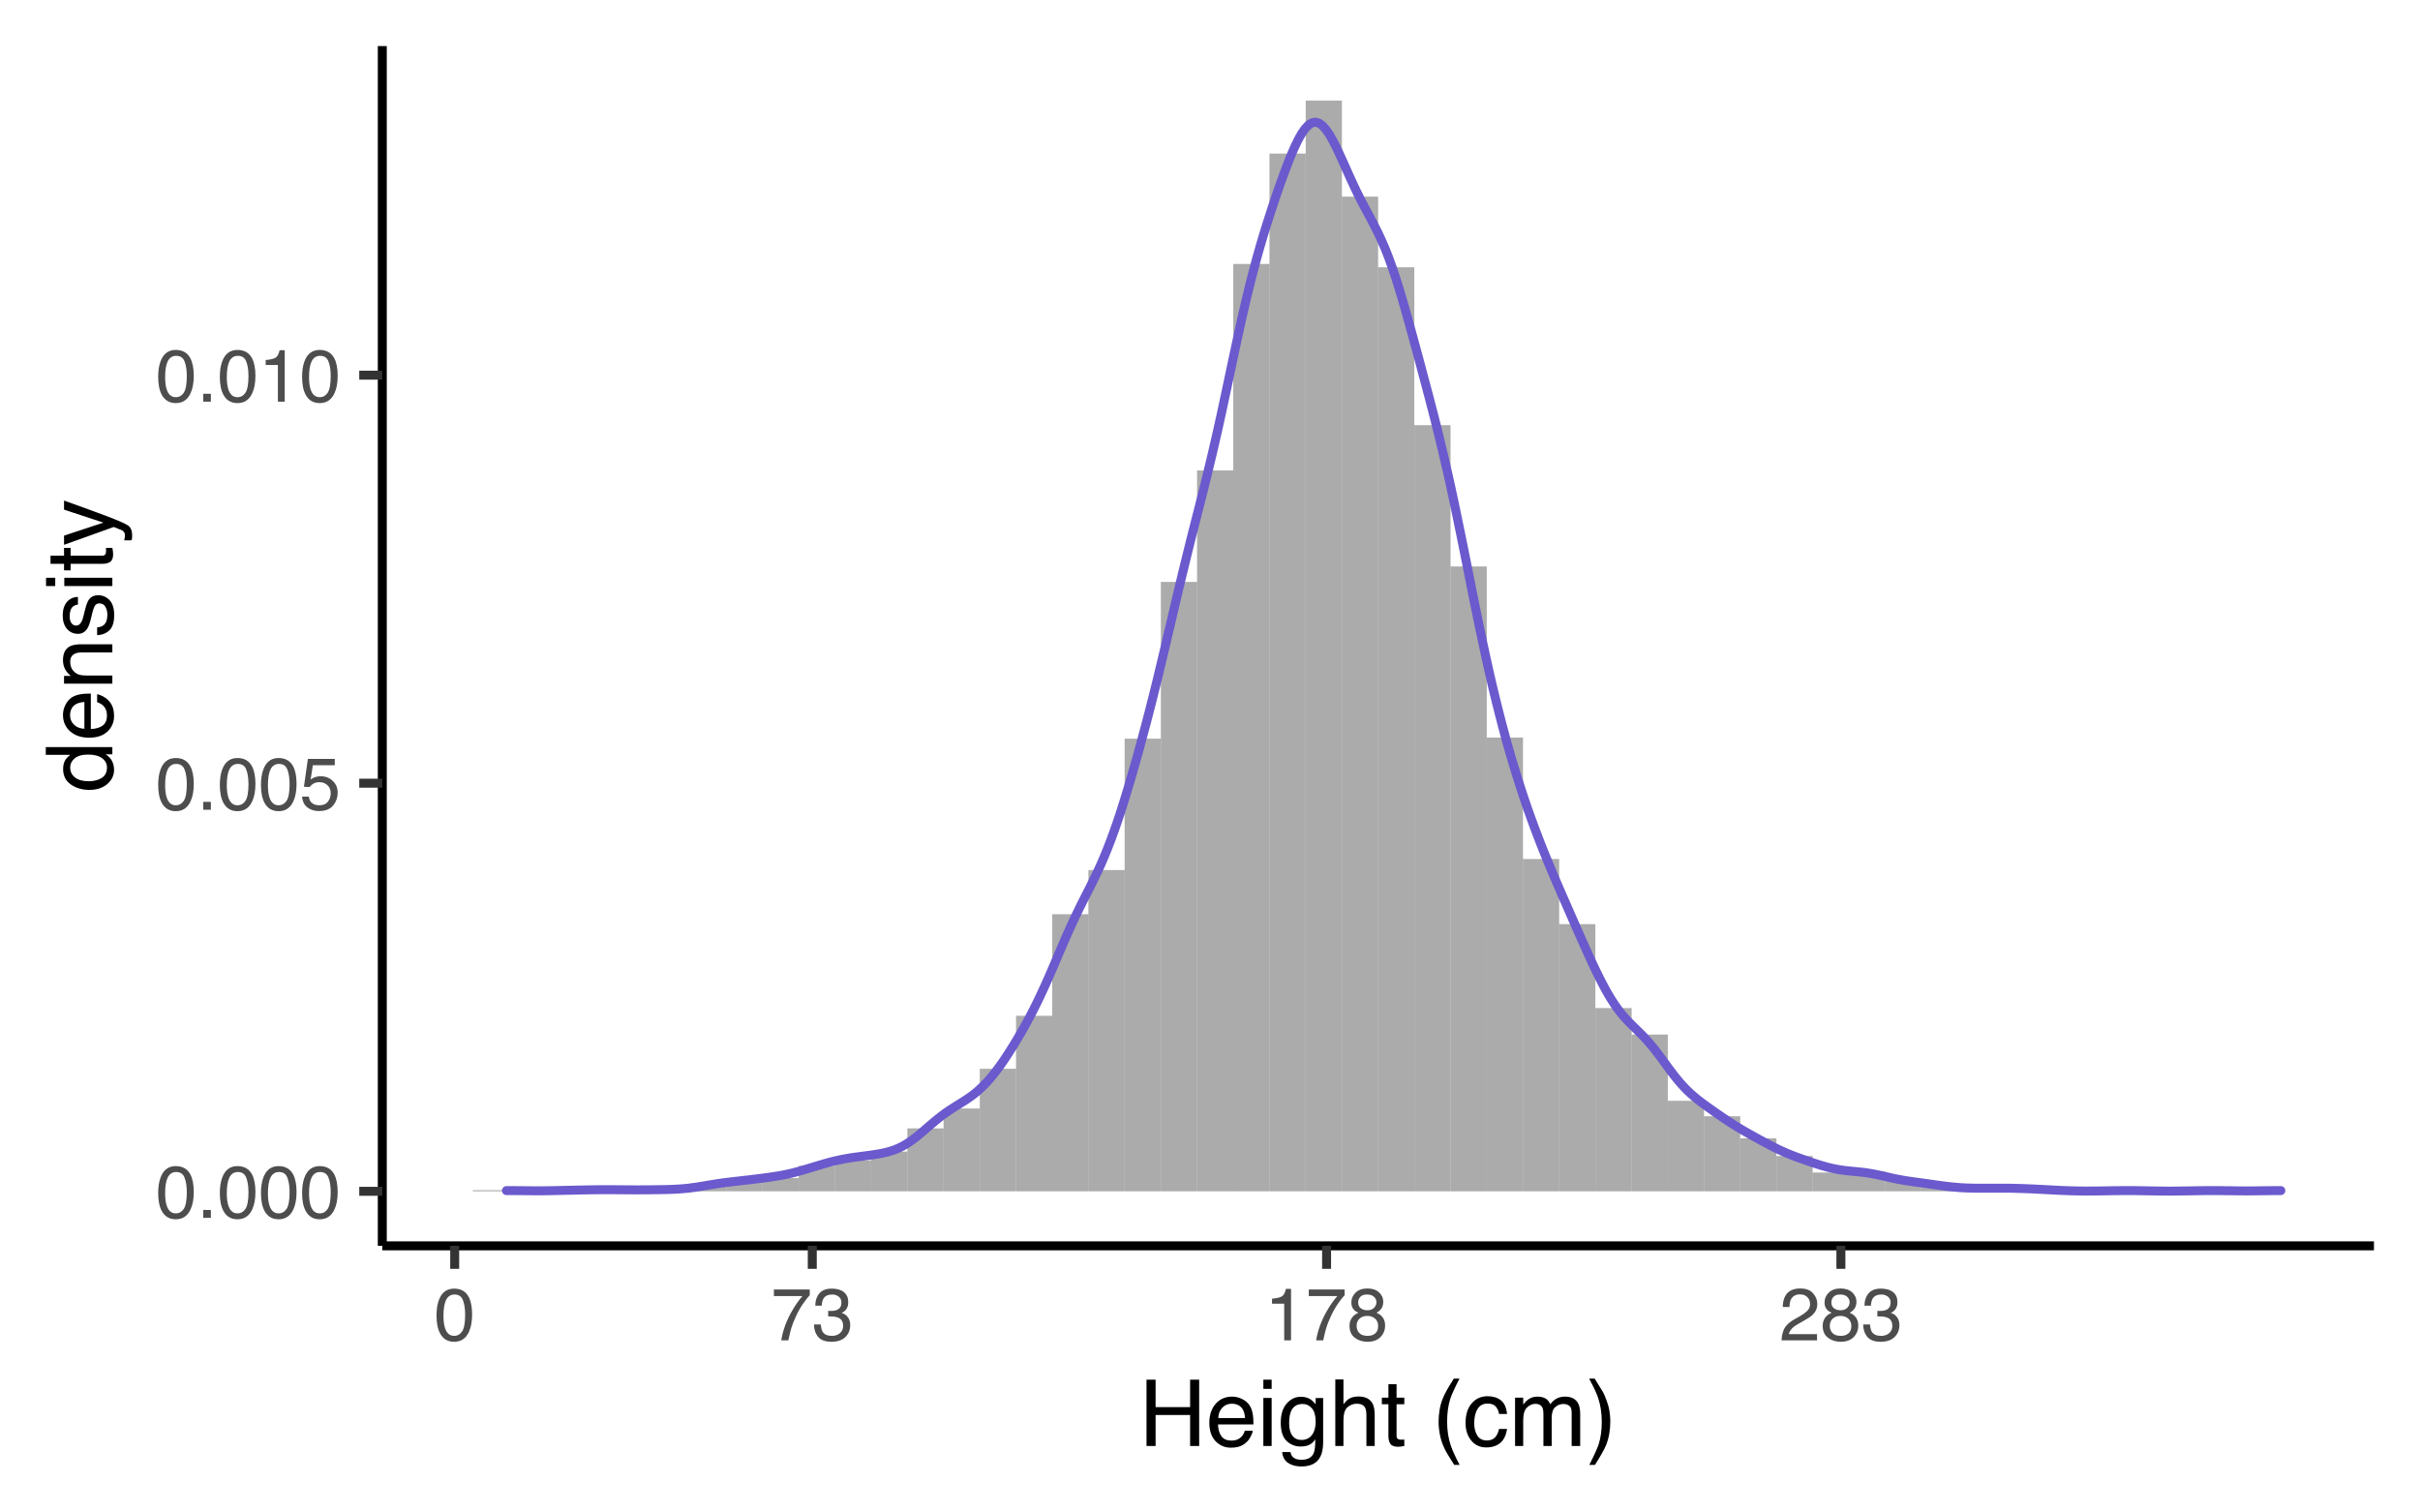 <?xml version="1.0" encoding="UTF-8"?>
<svg xmlns="http://www.w3.org/2000/svg" xmlns:xlink="http://www.w3.org/1999/xlink" width="288pt" height="180pt" viewBox="0 0 288 180" version="1.1">
<defs>
<g>
<symbol overflow="visible" id="glyph0-0">
<path style="stroke:none;" d="M 0.281 0 L 0.281 -6.312 L 5.297 -6.312 L 5.297 0 Z M 4.5 -0.797 L 4.5 -5.516 L 1.078 -5.516 L 1.078 -0.797 Z M 4.5 -0.797 "/>
</symbol>
<symbol overflow="visible" id="glyph0-1">
<path style="stroke:none;" d="M 2.375 -6.156 C 3.176 -6.156 3.754 -5.828 4.109 -5.172 C 4.379 -4.66 4.516 -3.961 4.516 -3.078 C 4.516 -2.242 4.391 -1.555 4.141 -1.016 C 3.785 -0.223 3.195 0.172 2.375 0.172 C 1.633 0.172 1.082 -0.148 0.719 -0.797 C 0.426 -1.328 0.281 -2.047 0.281 -2.953 C 0.281 -3.648 0.367 -4.25 0.547 -4.75 C 0.879 -5.688 1.488 -6.156 2.375 -6.156 Z M 2.375 -0.531 C 2.77 -0.531 3.086 -0.707 3.328 -1.062 C 3.566 -1.426 3.688 -2.086 3.688 -3.047 C 3.688 -3.754 3.598 -4.332 3.422 -4.781 C 3.254 -5.227 2.922 -5.453 2.422 -5.453 C 1.973 -5.453 1.641 -5.238 1.422 -4.812 C 1.211 -4.383 1.109 -3.754 1.109 -2.922 C 1.109 -2.297 1.176 -1.789 1.312 -1.406 C 1.52 -0.82 1.875 -0.531 2.375 -0.531 Z M 2.375 -0.531 "/>
</symbol>
<symbol overflow="visible" id="glyph0-2">
<path style="stroke:none;" d="M 0.75 -0.938 L 1.656 -0.938 L 1.656 0 L 0.75 0 Z M 0.75 -0.938 "/>
</symbol>
<symbol overflow="visible" id="glyph0-3">
<path style="stroke:none;" d="M 1.094 -1.562 C 1.133 -1.125 1.336 -0.82 1.703 -0.656 C 1.879 -0.57 2.094 -0.531 2.344 -0.531 C 2.801 -0.531 3.141 -0.676 3.359 -0.969 C 3.578 -1.258 3.688 -1.582 3.688 -1.938 C 3.688 -2.363 3.555 -2.691 3.297 -2.922 C 3.035 -3.16 2.719 -3.281 2.344 -3.281 C 2.082 -3.281 1.852 -3.227 1.656 -3.125 C 1.469 -3.02 1.305 -2.879 1.172 -2.703 L 0.5 -2.734 L 0.969 -6.047 L 4.172 -6.047 L 4.172 -5.297 L 1.562 -5.297 L 1.297 -3.594 C 1.43 -3.695 1.566 -3.773 1.703 -3.828 C 1.93 -3.93 2.195 -3.984 2.5 -3.984 C 3.062 -3.984 3.535 -3.801 3.922 -3.438 C 4.316 -3.07 4.516 -2.609 4.516 -2.047 C 4.516 -1.461 4.332 -0.945 3.969 -0.5 C 3.613 -0.062 3.047 0.156 2.266 0.156 C 1.754 0.156 1.305 0.016 0.922 -0.266 C 0.547 -0.547 0.332 -0.977 0.281 -1.562 Z M 1.094 -1.562 "/>
</symbol>
<symbol overflow="visible" id="glyph0-4">
<path style="stroke:none;" d="M 0.844 -4.359 L 0.844 -4.953 C 1.395 -5.004 1.781 -5.094 2 -5.219 C 2.227 -5.344 2.395 -5.645 2.5 -6.125 L 3.109 -6.125 L 3.109 0 L 2.297 0 L 2.297 -4.359 Z M 0.844 -4.359 "/>
</symbol>
<symbol overflow="visible" id="glyph0-5">
<path style="stroke:none;" d="M 4.594 -6.047 L 4.594 -5.375 C 4.395 -5.176 4.129 -4.836 3.797 -4.359 C 3.473 -3.891 3.188 -3.379 2.938 -2.828 C 2.688 -2.297 2.5 -1.812 2.375 -1.375 C 2.289 -1.082 2.18 -0.625 2.047 0 L 1.203 0 C 1.391 -1.176 1.816 -2.344 2.484 -3.5 C 2.879 -4.188 3.289 -4.773 3.719 -5.266 L 0.328 -5.266 L 0.328 -6.047 Z M 4.594 -6.047 "/>
</symbol>
<symbol overflow="visible" id="glyph0-6">
<path style="stroke:none;" d="M 2.281 0.172 C 1.551 0.172 1.02 -0.023 0.688 -0.422 C 0.363 -0.828 0.203 -1.316 0.203 -1.891 L 1.016 -1.891 C 1.047 -1.492 1.117 -1.203 1.234 -1.016 C 1.441 -0.691 1.805 -0.531 2.328 -0.531 C 2.734 -0.531 3.055 -0.641 3.297 -0.859 C 3.547 -1.078 3.672 -1.359 3.672 -1.703 C 3.672 -2.129 3.539 -2.426 3.281 -2.594 C 3.031 -2.758 2.672 -2.844 2.203 -2.844 C 2.148 -2.844 2.098 -2.844 2.047 -2.844 C 1.992 -2.844 1.941 -2.844 1.891 -2.844 L 1.891 -3.516 C 1.973 -3.516 2.039 -3.508 2.094 -3.5 C 2.145 -3.5 2.203 -3.5 2.266 -3.5 C 2.555 -3.5 2.797 -3.547 2.984 -3.641 C 3.305 -3.797 3.469 -4.082 3.469 -4.5 C 3.469 -4.801 3.359 -5.035 3.141 -5.203 C 2.922 -5.367 2.672 -5.453 2.391 -5.453 C 1.867 -5.453 1.508 -5.281 1.312 -4.938 C 1.207 -4.75 1.145 -4.477 1.125 -4.125 L 0.359 -4.125 C 0.359 -4.582 0.453 -4.973 0.641 -5.297 C 0.953 -5.867 1.504 -6.156 2.297 -6.156 C 2.93 -6.156 3.422 -6.016 3.766 -5.734 C 4.109 -5.461 4.281 -5.062 4.281 -4.531 C 4.281 -4.145 4.176 -3.836 3.969 -3.609 C 3.844 -3.461 3.68 -3.348 3.484 -3.266 C 3.805 -3.172 4.055 -3 4.234 -2.75 C 4.422 -2.5 4.516 -2.191 4.516 -1.828 C 4.516 -1.234 4.316 -0.75 3.922 -0.375 C 3.535 -0.008 2.988 0.172 2.281 0.172 Z M 2.281 0.172 "/>
</symbol>
<symbol overflow="visible" id="glyph0-7">
<path style="stroke:none;" d="M 2.391 -3.578 C 2.734 -3.578 3 -3.672 3.188 -3.859 C 3.383 -4.047 3.484 -4.273 3.484 -4.547 C 3.484 -4.773 3.391 -4.984 3.203 -5.172 C 3.016 -5.359 2.734 -5.453 2.359 -5.453 C 1.992 -5.453 1.727 -5.359 1.562 -5.172 C 1.395 -4.984 1.312 -4.758 1.312 -4.5 C 1.312 -4.207 1.414 -3.977 1.625 -3.812 C 1.844 -3.656 2.098 -3.578 2.391 -3.578 Z M 2.438 -0.531 C 2.801 -0.531 3.098 -0.625 3.328 -0.812 C 3.566 -1.008 3.688 -1.301 3.688 -1.688 C 3.688 -2.082 3.562 -2.383 3.312 -2.594 C 3.07 -2.801 2.766 -2.906 2.391 -2.906 C 2.016 -2.906 1.707 -2.797 1.469 -2.578 C 1.238 -2.367 1.125 -2.078 1.125 -1.703 C 1.125 -1.391 1.227 -1.113 1.438 -0.875 C 1.656 -0.645 1.988 -0.531 2.438 -0.531 Z M 1.344 -3.281 C 1.125 -3.375 0.957 -3.477 0.844 -3.594 C 0.613 -3.82 0.5 -4.125 0.5 -4.5 C 0.5 -4.957 0.664 -5.348 1 -5.672 C 1.332 -6.004 1.801 -6.172 2.406 -6.172 C 3 -6.172 3.461 -6.016 3.797 -5.703 C 4.129 -5.391 4.297 -5.023 4.297 -4.609 C 4.297 -4.223 4.195 -3.914 4 -3.688 C 3.895 -3.551 3.727 -3.414 3.5 -3.281 C 3.758 -3.164 3.961 -3.031 4.109 -2.875 C 4.379 -2.594 4.516 -2.223 4.516 -1.766 C 4.516 -1.223 4.332 -0.766 3.969 -0.391 C 3.602 -0.016 3.086 0.172 2.422 0.172 C 1.828 0.172 1.32 0.008 0.906 -0.312 C 0.488 -0.633 0.281 -1.109 0.281 -1.734 C 0.281 -2.086 0.367 -2.395 0.547 -2.656 C 0.723 -2.926 0.988 -3.133 1.344 -3.281 Z M 1.344 -3.281 "/>
</symbol>
<symbol overflow="visible" id="glyph0-8">
<path style="stroke:none;" d="M 0.281 0 C 0.301 -0.531 0.406 -0.988 0.594 -1.375 C 0.789 -1.77 1.164 -2.129 1.719 -2.453 L 2.547 -2.922 C 2.91 -3.141 3.164 -3.328 3.312 -3.484 C 3.551 -3.711 3.672 -3.984 3.672 -4.297 C 3.672 -4.648 3.562 -4.93 3.344 -5.141 C 3.133 -5.359 2.848 -5.469 2.484 -5.469 C 1.961 -5.469 1.598 -5.266 1.391 -4.859 C 1.285 -4.648 1.227 -4.352 1.219 -3.969 L 0.422 -3.969 C 0.43 -4.5 0.531 -4.938 0.719 -5.281 C 1.051 -5.875 1.645 -6.172 2.5 -6.172 C 3.195 -6.172 3.707 -5.977 4.031 -5.594 C 4.363 -5.219 4.531 -4.797 4.531 -4.328 C 4.531 -3.836 4.352 -3.414 4 -3.062 C 3.801 -2.863 3.441 -2.617 2.922 -2.328 L 2.344 -2 C 2.062 -1.844 1.836 -1.695 1.672 -1.562 C 1.391 -1.312 1.211 -1.035 1.141 -0.734 L 4.5 -0.734 L 4.5 0 Z M 0.281 0 "/>
</symbol>
<symbol overflow="visible" id="glyph1-0">
<path style="stroke:none;" d="M 0.359 0 L 0.359 -7.891 L 6.625 -7.891 L 6.625 0 Z M 5.625 -0.984 L 5.625 -6.906 L 1.344 -6.906 L 1.344 -0.984 Z M 5.625 -0.984 "/>
</symbol>
<symbol overflow="visible" id="glyph1-1">
<path style="stroke:none;" d="M 0.859 -7.891 L 1.938 -7.891 L 1.938 -4.625 L 6.047 -4.625 L 6.047 -7.891 L 7.125 -7.891 L 7.125 0 L 6.047 0 L 6.047 -3.688 L 1.938 -3.688 L 1.938 0 L 0.859 0 Z M 0.859 -7.891 "/>
</symbol>
<symbol overflow="visible" id="glyph1-2">
<path style="stroke:none;" d="M 3.109 -5.875 C 3.516 -5.875 3.906 -5.781 4.281 -5.594 C 4.664 -5.406 4.961 -5.156 5.172 -4.844 C 5.359 -4.562 5.484 -4.223 5.547 -3.828 C 5.609 -3.566 5.641 -3.145 5.641 -2.562 L 1.422 -2.562 C 1.441 -1.977 1.578 -1.508 1.828 -1.156 C 2.086 -0.812 2.488 -0.641 3.031 -0.641 C 3.539 -0.641 3.945 -0.805 4.25 -1.141 C 4.414 -1.328 4.535 -1.551 4.609 -1.812 L 5.562 -1.812 C 5.531 -1.594 5.441 -1.352 5.297 -1.094 C 5.16 -0.832 5.004 -0.625 4.828 -0.469 C 4.535 -0.176 4.176 0.02 3.75 0.125 C 3.508 0.176 3.242 0.203 2.953 0.203 C 2.234 0.203 1.625 -0.055 1.125 -0.578 C 0.633 -1.098 0.391 -1.828 0.391 -2.766 C 0.391 -3.691 0.641 -4.441 1.141 -5.016 C 1.641 -5.586 2.297 -5.875 3.109 -5.875 Z M 4.641 -3.328 C 4.609 -3.754 4.52 -4.094 4.375 -4.344 C 4.102 -4.801 3.66 -5.031 3.047 -5.031 C 2.598 -5.031 2.223 -4.867 1.922 -4.547 C 1.629 -4.234 1.473 -3.828 1.453 -3.328 Z M 3.016 -5.891 Z M 3.016 -5.891 "/>
</symbol>
<symbol overflow="visible" id="glyph1-3">
<path style="stroke:none;" d="M 0.703 -5.719 L 1.688 -5.719 L 1.688 0 L 0.703 0 Z M 0.703 -7.891 L 1.688 -7.891 L 1.688 -6.797 L 0.703 -6.797 Z M 0.703 -7.891 "/>
</symbol>
<symbol overflow="visible" id="glyph1-4">
<path style="stroke:none;" d="M 2.734 -5.859 C 3.191 -5.859 3.586 -5.742 3.922 -5.516 C 4.098 -5.391 4.285 -5.207 4.484 -4.969 L 4.484 -5.703 L 5.375 -5.703 L 5.375 -0.469 C 5.375 0.258 5.266 0.836 5.047 1.266 C 4.648 2.047 3.895 2.438 2.781 2.438 C 2.156 2.438 1.629 2.297 1.203 2.016 C 0.785 1.734 0.551 1.301 0.5 0.719 L 1.484 0.719 C 1.535 0.969 1.629 1.164 1.766 1.312 C 1.984 1.531 2.328 1.641 2.797 1.641 C 3.535 1.641 4.02 1.375 4.25 0.844 C 4.383 0.539 4.445 -0.004 4.438 -0.797 C 4.25 -0.504 4.016 -0.285 3.734 -0.141 C 3.461 -0.004 3.109 0.062 2.672 0.062 C 2.047 0.062 1.5 -0.156 1.031 -0.594 C 0.562 -1.031 0.328 -1.758 0.328 -2.781 C 0.328 -3.75 0.562 -4.504 1.031 -5.047 C 1.5 -5.586 2.066 -5.859 2.734 -5.859 Z M 4.484 -2.906 C 4.484 -3.613 4.332 -4.141 4.031 -4.484 C 3.738 -4.828 3.367 -5 2.922 -5 C 2.234 -5 1.766 -4.68 1.516 -4.047 C 1.391 -3.703 1.328 -3.254 1.328 -2.703 C 1.328 -2.055 1.457 -1.562 1.719 -1.219 C 1.977 -0.883 2.332 -0.719 2.781 -0.719 C 3.469 -0.719 3.957 -1.031 4.25 -1.656 C 4.406 -2.008 4.484 -2.426 4.484 -2.906 Z M 2.859 -5.891 Z M 2.859 -5.891 "/>
</symbol>
<symbol overflow="visible" id="glyph1-5">
<path style="stroke:none;" d="M 0.703 -7.922 L 1.672 -7.922 L 1.672 -4.969 C 1.898 -5.258 2.109 -5.469 2.297 -5.594 C 2.609 -5.789 2.992 -5.891 3.453 -5.891 C 4.285 -5.891 4.852 -5.598 5.156 -5.016 C 5.312 -4.691 5.391 -4.25 5.391 -3.688 L 5.391 0 L 4.406 0 L 4.406 -3.625 C 4.406 -4.051 4.352 -4.363 4.25 -4.562 C 4.07 -4.875 3.738 -5.031 3.25 -5.031 C 2.852 -5.031 2.488 -4.891 2.156 -4.609 C 1.832 -4.336 1.672 -3.816 1.672 -3.047 L 1.672 0 L 0.703 0 Z M 0.703 -7.922 "/>
</symbol>
<symbol overflow="visible" id="glyph1-6">
<path style="stroke:none;" d="M 0.906 -7.359 L 1.875 -7.359 L 1.875 -5.75 L 2.797 -5.75 L 2.797 -4.969 L 1.875 -4.969 L 1.875 -1.203 C 1.875 -1.004 1.941 -0.875 2.078 -0.812 C 2.16 -0.77 2.285 -0.75 2.453 -0.75 C 2.504 -0.75 2.555 -0.75 2.609 -0.75 C 2.66 -0.75 2.723 -0.754 2.797 -0.766 L 2.797 0 C 2.68 0.031 2.562 0.051 2.438 0.062 C 2.32 0.082 2.195 0.094 2.062 0.094 C 1.613 0.094 1.305 -0.02 1.141 -0.25 C 0.984 -0.488 0.906 -0.789 0.906 -1.156 L 0.906 -4.969 L 0.125 -4.969 L 0.125 -5.75 L 0.906 -5.75 Z M 0.906 -7.359 "/>
</symbol>
<symbol overflow="visible" id="glyph1-7">
<path style="stroke:none;" d=""/>
</symbol>
<symbol overflow="visible" id="glyph1-8">
<path style="stroke:none;" d="M 3.25 -8.016 C 2.688 -6.922 2.32 -6.117 2.156 -5.609 C 1.906 -4.828 1.781 -3.922 1.781 -2.891 C 1.781 -1.848 1.926 -0.898 2.219 -0.047 C 2.395 0.484 2.742 1.25 3.266 2.25 L 2.625 2.25 C 2.102 1.426 1.781 0.898 1.656 0.672 C 1.531 0.453 1.391 0.148 1.234 -0.234 C 1.035 -0.766 0.898 -1.332 0.828 -1.938 C 0.785 -2.25 0.766 -2.547 0.766 -2.828 C 0.766 -3.891 0.93 -4.832 1.266 -5.656 C 1.473 -6.188 1.91 -6.973 2.578 -8.016 Z M 3.25 -8.016 "/>
</symbol>
<symbol overflow="visible" id="glyph1-9">
<path style="stroke:none;" d="M 2.922 -5.922 C 3.578 -5.922 4.109 -5.758 4.516 -5.438 C 4.922 -5.125 5.164 -4.582 5.25 -3.812 L 4.297 -3.812 C 4.242 -4.164 4.113 -4.457 3.906 -4.688 C 3.707 -4.926 3.379 -5.047 2.922 -5.047 C 2.305 -5.047 1.867 -4.75 1.609 -4.156 C 1.43 -3.758 1.344 -3.273 1.344 -2.703 C 1.344 -2.129 1.461 -1.645 1.703 -1.25 C 1.953 -0.852 2.336 -0.656 2.859 -0.656 C 3.266 -0.656 3.582 -0.773 3.812 -1.016 C 4.051 -1.266 4.211 -1.602 4.297 -2.031 L 5.25 -2.031 C 5.133 -1.27 4.863 -0.711 4.438 -0.359 C 4.008 -0.004 3.457 0.172 2.781 0.172 C 2.031 0.172 1.43 -0.102 0.984 -0.656 C 0.535 -1.207 0.312 -1.895 0.312 -2.719 C 0.312 -3.727 0.555 -4.516 1.047 -5.078 C 1.535 -5.641 2.16 -5.922 2.922 -5.922 Z M 2.781 -5.891 Z M 2.781 -5.891 "/>
</symbol>
<symbol overflow="visible" id="glyph1-10">
<path style="stroke:none;" d="M 0.703 -5.75 L 1.672 -5.75 L 1.672 -4.938 C 1.898 -5.219 2.102 -5.422 2.281 -5.547 C 2.602 -5.766 2.969 -5.875 3.375 -5.875 C 3.832 -5.875 4.203 -5.766 4.484 -5.547 C 4.641 -5.41 4.781 -5.219 4.906 -4.969 C 5.125 -5.281 5.379 -5.508 5.672 -5.656 C 5.961 -5.801 6.285 -5.875 6.641 -5.875 C 7.41 -5.875 7.938 -5.598 8.219 -5.047 C 8.375 -4.742 8.453 -4.336 8.453 -3.828 L 8.453 0 L 7.438 0 L 7.438 -4 C 7.438 -4.383 7.344 -4.645 7.156 -4.781 C 6.969 -4.926 6.734 -5 6.453 -5 C 6.078 -5 5.75 -4.867 5.469 -4.609 C 5.195 -4.359 5.062 -3.938 5.062 -3.344 L 5.062 0 L 4.078 0 L 4.078 -3.75 C 4.078 -4.145 4.031 -4.43 3.938 -4.609 C 3.789 -4.879 3.52 -5.016 3.125 -5.016 C 2.758 -5.016 2.426 -4.867 2.125 -4.578 C 1.82 -4.297 1.672 -3.785 1.672 -3.047 L 1.672 0 L 0.703 0 Z M 0.703 -5.75 "/>
</symbol>
<symbol overflow="visible" id="glyph1-11">
<path style="stroke:none;" d="M 0.375 2.25 C 0.945 1.133 1.316 0.32 1.484 -0.188 C 1.734 -0.957 1.859 -1.859 1.859 -2.891 C 1.859 -3.922 1.711 -4.867 1.422 -5.734 C 1.242 -6.266 0.891 -7.023 0.359 -8.016 L 1.016 -8.016 C 1.566 -7.141 1.898 -6.598 2.016 -6.391 C 2.129 -6.18 2.254 -5.895 2.391 -5.531 C 2.566 -5.082 2.691 -4.641 2.766 -4.203 C 2.836 -3.773 2.875 -3.359 2.875 -2.953 C 2.875 -1.891 2.707 -0.941 2.375 -0.109 C 2.156 0.422 1.711 1.207 1.047 2.25 Z M 0.375 2.25 "/>
</symbol>
<symbol overflow="visible" id="glyph2-0">
<path style="stroke:none;" d="M 0 -0.359 L -7.891 -0.359 L -7.891 -6.625 L 0 -6.625 Z M -0.984 -5.625 L -6.906 -5.625 L -6.906 -1.344 L -0.984 -1.344 Z M -0.984 -5.625 "/>
</symbol>
<symbol overflow="visible" id="glyph2-1">
<path style="stroke:none;" d="M -2.812 -1.328 C -2.195 -1.328 -1.68 -1.457 -1.266 -1.719 C -0.848 -1.977 -0.641 -2.395 -0.641 -2.969 C -0.641 -3.414 -0.832 -3.781 -1.219 -4.062 C -1.602 -4.352 -2.156 -4.5 -2.875 -4.5 C -3.602 -4.5 -4.141 -4.348 -4.484 -4.047 C -4.836 -3.754 -5.016 -3.391 -5.016 -2.953 C -5.016 -2.473 -4.828 -2.082 -4.453 -1.781 C -4.078 -1.477 -3.531 -1.328 -2.812 -1.328 Z M -5.859 -2.781 C -5.859 -3.219 -5.766 -3.586 -5.578 -3.891 C -5.473 -4.055 -5.285 -4.25 -5.016 -4.469 L -7.922 -4.469 L -7.922 -5.391 L 0 -5.391 L 0 -4.531 L -0.797 -4.531 C -0.441 -4.301 -0.188 -4.031 -0.031 -3.719 C 0.125 -3.414 0.203 -3.066 0.203 -2.672 C 0.203 -2.023 -0.062 -1.469 -0.594 -1 C -1.133 -0.531 -1.852 -0.297 -2.75 -0.297 C -3.594 -0.297 -4.32 -0.508 -4.938 -0.938 C -5.551 -1.363 -5.859 -1.977 -5.859 -2.781 Z M -5.859 -2.781 "/>
</symbol>
<symbol overflow="visible" id="glyph2-2">
<path style="stroke:none;" d="M -5.875 -3.109 C -5.875 -3.516 -5.781 -3.906 -5.594 -4.281 C -5.406 -4.664 -5.156 -4.961 -4.844 -5.172 C -4.562 -5.359 -4.223 -5.484 -3.828 -5.547 C -3.566 -5.609 -3.145 -5.641 -2.562 -5.641 L -2.562 -1.422 C -1.977 -1.441 -1.508 -1.578 -1.156 -1.828 C -0.812 -2.086 -0.641 -2.488 -0.641 -3.031 C -0.641 -3.539 -0.805 -3.945 -1.141 -4.25 C -1.328 -4.414 -1.551 -4.535 -1.812 -4.609 L -1.812 -5.562 C -1.594 -5.531 -1.352 -5.441 -1.094 -5.297 C -0.832 -5.16 -0.625 -5.004 -0.469 -4.828 C -0.176 -4.535 0.02 -4.176 0.125 -3.75 C 0.176 -3.508 0.203 -3.242 0.203 -2.953 C 0.203 -2.234 -0.055 -1.625 -0.578 -1.125 C -1.098 -0.633 -1.828 -0.391 -2.766 -0.391 C -3.691 -0.391 -4.441 -0.641 -5.016 -1.141 C -5.586 -1.641 -5.875 -2.297 -5.875 -3.109 Z M -3.328 -4.641 C -3.754 -4.609 -4.094 -4.52 -4.344 -4.375 C -4.801 -4.102 -5.031 -3.66 -5.031 -3.047 C -5.031 -2.598 -4.867 -2.223 -4.547 -1.922 C -4.234 -1.629 -3.828 -1.473 -3.328 -1.453 Z M -5.891 -3.016 Z M -5.891 -3.016 "/>
</symbol>
<symbol overflow="visible" id="glyph2-3">
<path style="stroke:none;" d="M -5.75 -0.703 L -5.75 -1.625 L -4.938 -1.625 C -5.27 -1.895 -5.508 -2.18 -5.656 -2.484 C -5.801 -2.797 -5.875 -3.133 -5.875 -3.5 C -5.875 -4.32 -5.594 -4.875 -5.031 -5.156 C -4.719 -5.312 -4.27 -5.391 -3.688 -5.391 L 0 -5.391 L 0 -4.422 L -3.625 -4.422 C -3.977 -4.422 -4.258 -4.367 -4.469 -4.266 C -4.832 -4.086 -5.016 -3.773 -5.016 -3.328 C -5.016 -3.098 -4.988 -2.91 -4.938 -2.766 C -4.863 -2.492 -4.707 -2.258 -4.469 -2.062 C -4.281 -1.906 -4.082 -1.801 -3.875 -1.75 C -3.676 -1.695 -3.391 -1.672 -3.016 -1.672 L 0 -1.672 L 0 -0.703 Z M -5.891 -2.984 Z M -5.891 -2.984 "/>
</symbol>
<symbol overflow="visible" id="glyph2-4">
<path style="stroke:none;" d="M -1.812 -1.281 C -1.488 -1.312 -1.238 -1.395 -1.062 -1.531 C -0.75 -1.77 -0.594 -2.191 -0.594 -2.797 C -0.594 -3.148 -0.672 -3.461 -0.828 -3.734 C -0.984 -4.004 -1.223 -4.141 -1.547 -4.141 C -1.797 -4.141 -1.984 -4.031 -2.109 -3.812 C -2.191 -3.676 -2.285 -3.398 -2.391 -2.984 L -2.578 -2.219 C -2.703 -1.727 -2.836 -1.367 -2.984 -1.141 C -3.254 -0.723 -3.617 -0.516 -4.078 -0.516 C -4.617 -0.516 -5.055 -0.707 -5.391 -1.094 C -5.734 -1.488 -5.906 -2.02 -5.906 -2.688 C -5.906 -3.551 -5.648 -4.176 -5.141 -4.562 C -4.816 -4.801 -4.469 -4.914 -4.094 -4.906 L -4.094 -4 C -4.312 -3.977 -4.508 -3.898 -4.688 -3.766 C -4.945 -3.547 -5.078 -3.16 -5.078 -2.609 C -5.078 -2.242 -5.004 -1.969 -4.859 -1.781 C -4.723 -1.594 -4.539 -1.5 -4.312 -1.5 C -4.062 -1.5 -3.863 -1.625 -3.719 -1.875 C -3.625 -2.008 -3.539 -2.219 -3.469 -2.5 L -3.312 -3.141 C -3.145 -3.836 -2.984 -4.301 -2.828 -4.531 C -2.578 -4.914 -2.191 -5.109 -1.672 -5.109 C -1.148 -5.109 -0.703 -4.91 -0.328 -4.516 C 0.035 -4.129 0.219 -3.539 0.219 -2.75 C 0.219 -1.895 0.023 -1.285 -0.359 -0.922 C -0.754 -0.566 -1.238 -0.379 -1.812 -0.359 Z M -5.891 -2.719 Z M -5.891 -2.719 "/>
</symbol>
<symbol overflow="visible" id="glyph2-5">
<path style="stroke:none;" d="M -5.719 -0.703 L -5.719 -1.688 L 0 -1.688 L 0 -0.703 Z M -7.891 -0.703 L -7.891 -1.688 L -6.797 -1.688 L -6.797 -0.703 Z M -7.891 -0.703 "/>
</symbol>
<symbol overflow="visible" id="glyph2-6">
<path style="stroke:none;" d="M -7.359 -0.906 L -7.359 -1.875 L -5.75 -1.875 L -5.75 -2.797 L -4.969 -2.797 L -4.969 -1.875 L -1.203 -1.875 C -1.004 -1.875 -0.875 -1.941 -0.812 -2.078 C -0.77 -2.16 -0.75 -2.285 -0.75 -2.453 C -0.75 -2.504 -0.75 -2.555 -0.75 -2.609 C -0.75 -2.66 -0.754 -2.723 -0.766 -2.797 L 0 -2.797 C 0.031 -2.68 0.051 -2.562 0.062 -2.438 C 0.082 -2.32 0.094 -2.195 0.094 -2.062 C 0.094 -1.613 -0.02 -1.305 -0.25 -1.141 C -0.488 -0.984 -0.789 -0.906 -1.156 -0.906 L -4.969 -0.906 L -4.969 -0.125 L -5.75 -0.125 L -5.75 -0.906 Z M -7.359 -0.906 "/>
</symbol>
<symbol overflow="visible" id="glyph2-7">
<path style="stroke:none;" d="M -5.75 -4.297 L -5.75 -5.375 C -5.383 -5.238 -4.547 -4.938 -3.234 -4.469 C -2.242 -4.113 -1.438 -3.816 -0.812 -3.578 C 0.656 -3.023 1.551 -2.633 1.875 -2.406 C 2.195 -2.176 2.359 -1.781 2.359 -1.219 C 2.359 -1.082 2.352 -0.977 2.344 -0.906 C 2.332 -0.832 2.312 -0.742 2.281 -0.641 L 1.406 -0.641 C 1.445 -0.805 1.473 -0.926 1.484 -1 C 1.492 -1.07 1.5 -1.141 1.5 -1.203 C 1.5 -1.379 1.469 -1.508 1.406 -1.594 C 1.352 -1.676 1.285 -1.75 1.203 -1.812 C 1.172 -1.82 1.02 -1.883 0.75 -2 C 0.488 -2.113 0.297 -2.191 0.172 -2.234 L -5.75 -0.109 L -5.75 -1.203 L -1.062 -2.75 Z M -5.891 -2.75 Z M -5.891 -2.75 "/>
</symbol>
</g>
<clipPath id="clip1">
  <path d="M 45.496 5.48 L 282.52 5.48 L 282.52 148.27 L 45.496 148.27 Z M 45.496 5.48 "/>
</clipPath>
</defs>
<g id="surface89">
<rect x="0" y="0" width="288" height="180" style="fill:rgb(100%,100%,100%);fill-opacity:1;stroke:none;"/>
<rect x="0" y="0" width="288" height="180" style="fill:rgb(100%,100%,100%);fill-opacity:1;stroke:none;"/>
<path style="fill:none;stroke-width:1.067;stroke-linecap:round;stroke-linejoin:round;stroke:rgb(100%,100%,100%);stroke-opacity:1;stroke-miterlimit:10;" d="M 0 180 L 288 180 L 288 0 L 0 0 Z M 0 180 "/>
<g clip-path="url(#clip1)" clip-rule="nonzero">
<path style=" stroke:none;fill-rule:nonzero;fill:rgb(100%,100%,100%);fill-opacity:1;" d="M 45.496 148.266 L 282.52 148.266 L 282.52 5.477 L 45.496 5.477 Z M 45.496 148.266 "/>
</g>
<path style=" stroke:none;fill-rule:nonzero;fill:rgb(34.902%,34.902%,34.902%);fill-opacity:0.502;" d="M 56.27 141.777 L 60.578 141.777 L 60.578 141.645 L 56.27 141.645 Z M 56.27 141.777 "/>
<path style=" stroke:none;fill-rule:nonzero;fill:rgb(34.902%,34.902%,34.902%);fill-opacity:0.502;" d="M 64.887 141.777 L 69.195 141.777 L 69.195 141.645 L 64.887 141.645 Z M 64.887 141.777 "/>
<path style=" stroke:none;fill-rule:nonzero;fill:rgb(34.902%,34.902%,34.902%);fill-opacity:0.502;" d="M 69.199 141.777 L 73.508 141.777 L 73.508 141.516 L 69.199 141.516 Z M 69.199 141.777 "/>
<path style=" stroke:none;fill-rule:nonzero;fill:rgb(34.902%,34.902%,34.902%);fill-opacity:0.502;" d="M 73.508 141.777 L 77.816 141.777 L 77.816 141.645 L 73.508 141.645 Z M 73.508 141.777 "/>
<path style=" stroke:none;fill-rule:nonzero;fill:rgb(34.902%,34.902%,34.902%);fill-opacity:0.502;" d="M 77.816 141.777 L 82.125 141.777 L 82.125 141.645 L 77.816 141.645 Z M 77.816 141.777 "/>
<path style=" stroke:none;fill-rule:nonzero;fill:rgb(34.902%,34.902%,34.902%);fill-opacity:0.502;" d="M 82.125 141.777 L 86.434 141.777 L 86.434 140.859 L 82.125 140.859 Z M 82.125 141.777 "/>
<path style=" stroke:none;fill-rule:nonzero;fill:rgb(34.902%,34.902%,34.902%);fill-opacity:0.502;" d="M 86.438 141.777 L 90.746 141.777 L 90.746 140.332 L 86.438 140.332 Z M 86.438 141.777 "/>
<path style=" stroke:none;fill-rule:nonzero;fill:rgb(34.902%,34.902%,34.902%);fill-opacity:0.502;" d="M 90.746 141.777 L 95.055 141.777 L 95.055 140.199 L 90.746 140.199 Z M 90.746 141.777 "/>
<path style=" stroke:none;fill-rule:nonzero;fill:rgb(34.902%,34.902%,34.902%);fill-opacity:0.502;" d="M 95.055 141.777 L 99.363 141.777 L 99.363 138.754 L 95.055 138.754 Z M 95.055 141.777 "/>
<path style=" stroke:none;fill-rule:nonzero;fill:rgb(34.902%,34.902%,34.902%);fill-opacity:0.502;" d="M 99.363 141.777 L 103.672 141.777 L 103.672 138.098 L 99.363 138.098 Z M 99.363 141.777 "/>
<path style=" stroke:none;fill-rule:nonzero;fill:rgb(34.902%,34.902%,34.902%);fill-opacity:0.502;" d="M 103.676 141.777 L 107.984 141.777 L 107.984 137.047 L 103.676 137.047 Z M 103.676 141.777 "/>
<path style=" stroke:none;fill-rule:nonzero;fill:rgb(34.902%,34.902%,34.902%);fill-opacity:0.502;" d="M 107.984 141.777 L 112.293 141.777 L 112.293 134.289 L 107.984 134.289 Z M 107.984 141.777 "/>
<path style=" stroke:none;fill-rule:nonzero;fill:rgb(34.902%,34.902%,34.902%);fill-opacity:0.502;" d="M 112.293 141.777 L 116.602 141.777 L 116.602 131.922 L 112.293 131.922 Z M 112.293 141.777 "/>
<path style=" stroke:none;fill-rule:nonzero;fill:rgb(34.902%,34.902%,34.902%);fill-opacity:0.502;" d="M 116.602 141.777 L 120.91 141.777 L 120.91 127.195 L 116.602 127.195 Z M 116.602 141.777 "/>
<path style=" stroke:none;fill-rule:nonzero;fill:rgb(34.902%,34.902%,34.902%);fill-opacity:0.502;" d="M 120.914 141.777 L 125.223 141.777 L 125.223 120.887 L 120.914 120.887 Z M 120.914 141.777 "/>
<path style=" stroke:none;fill-rule:nonzero;fill:rgb(34.902%,34.902%,34.902%);fill-opacity:0.502;" d="M 125.223 141.777 L 129.531 141.777 L 129.531 108.801 L 125.223 108.801 Z M 125.223 141.777 "/>
<path style=" stroke:none;fill-rule:nonzero;fill:rgb(34.902%,34.902%,34.902%);fill-opacity:0.502;" d="M 129.531 141.777 L 133.84 141.777 L 133.84 103.543 L 129.531 103.543 Z M 129.531 141.777 "/>
<path style=" stroke:none;fill-rule:nonzero;fill:rgb(34.902%,34.902%,34.902%);fill-opacity:0.502;" d="M 133.84 141.777 L 138.148 141.777 L 138.148 87.91 L 133.84 87.91 Z M 133.84 141.777 "/>
<path style=" stroke:none;fill-rule:nonzero;fill:rgb(34.902%,34.902%,34.902%);fill-opacity:0.502;" d="M 138.152 141.777 L 142.461 141.777 L 142.461 69.254 L 138.152 69.254 Z M 138.152 141.777 "/>
<path style=" stroke:none;fill-rule:nonzero;fill:rgb(34.902%,34.902%,34.902%);fill-opacity:0.502;" d="M 142.461 141.777 L 146.77 141.777 L 146.77 55.984 L 142.461 55.984 Z M 142.461 141.777 "/>
<path style=" stroke:none;fill-rule:nonzero;fill:rgb(34.902%,34.902%,34.902%);fill-opacity:0.502;" d="M 146.77 141.777 L 151.078 141.777 L 151.078 31.414 L 146.77 31.414 Z M 146.77 141.777 "/>
<path style=" stroke:none;fill-rule:nonzero;fill:rgb(34.902%,34.902%,34.902%);fill-opacity:0.502;" d="M 151.078 141.777 L 155.387 141.777 L 155.387 18.277 L 151.078 18.277 Z M 151.078 141.777 "/>
<path style=" stroke:none;fill-rule:nonzero;fill:rgb(34.902%,34.902%,34.902%);fill-opacity:0.502;" d="M 155.391 141.777 L 159.699 141.777 L 159.699 11.969 L 155.391 11.969 Z M 155.391 141.777 "/>
<path style=" stroke:none;fill-rule:nonzero;fill:rgb(34.902%,34.902%,34.902%);fill-opacity:0.502;" d="M 159.699 141.777 L 164.008 141.777 L 164.008 23.402 L 159.699 23.402 Z M 159.699 141.777 "/>
<path style=" stroke:none;fill-rule:nonzero;fill:rgb(34.902%,34.902%,34.902%);fill-opacity:0.502;" d="M 164.008 141.777 L 168.316 141.777 L 168.316 31.809 L 164.008 31.809 Z M 164.008 141.777 "/>
<path style=" stroke:none;fill-rule:nonzero;fill:rgb(34.902%,34.902%,34.902%);fill-opacity:0.502;" d="M 168.316 141.777 L 172.625 141.777 L 172.625 50.598 L 168.316 50.598 Z M 168.316 141.777 "/>
<path style=" stroke:none;fill-rule:nonzero;fill:rgb(34.902%,34.902%,34.902%);fill-opacity:0.502;" d="M 172.629 141.777 L 176.938 141.777 L 176.938 67.414 L 172.629 67.414 Z M 172.629 141.777 "/>
<path style=" stroke:none;fill-rule:nonzero;fill:rgb(34.902%,34.902%,34.902%);fill-opacity:0.502;" d="M 176.938 141.777 L 181.246 141.777 L 181.246 87.777 L 176.938 87.777 Z M 176.938 141.777 "/>
<path style=" stroke:none;fill-rule:nonzero;fill:rgb(34.902%,34.902%,34.902%);fill-opacity:0.502;" d="M 181.246 141.777 L 185.555 141.777 L 185.555 102.23 L 181.246 102.23 Z M 181.246 141.777 "/>
<path style=" stroke:none;fill-rule:nonzero;fill:rgb(34.902%,34.902%,34.902%);fill-opacity:0.502;" d="M 185.555 141.777 L 189.863 141.777 L 189.863 109.984 L 185.555 109.984 Z M 185.555 141.777 "/>
<path style=" stroke:none;fill-rule:nonzero;fill:rgb(34.902%,34.902%,34.902%);fill-opacity:0.502;" d="M 189.867 141.777 L 194.176 141.777 L 194.176 119.969 L 189.867 119.969 Z M 189.867 141.777 "/>
<path style=" stroke:none;fill-rule:nonzero;fill:rgb(34.902%,34.902%,34.902%);fill-opacity:0.502;" d="M 194.176 141.777 L 198.484 141.777 L 198.484 123.121 L 194.176 123.121 Z M 194.176 141.777 "/>
<path style=" stroke:none;fill-rule:nonzero;fill:rgb(34.902%,34.902%,34.902%);fill-opacity:0.502;" d="M 198.484 141.777 L 202.793 141.777 L 202.793 131.004 L 198.484 131.004 Z M 198.484 141.777 "/>
<path style=" stroke:none;fill-rule:nonzero;fill:rgb(34.902%,34.902%,34.902%);fill-opacity:0.502;" d="M 202.793 141.777 L 207.102 141.777 L 207.102 132.844 L 202.793 132.844 Z M 202.793 141.777 "/>
<path style=" stroke:none;fill-rule:nonzero;fill:rgb(34.902%,34.902%,34.902%);fill-opacity:0.502;" d="M 207.102 141.777 L 211.41 141.777 L 211.41 135.473 L 207.102 135.473 Z M 207.102 141.777 "/>
<path style=" stroke:none;fill-rule:nonzero;fill:rgb(34.902%,34.902%,34.902%);fill-opacity:0.502;" d="M 211.414 141.777 L 215.723 141.777 L 215.723 137.574 L 211.414 137.574 Z M 211.414 141.777 "/>
<path style=" stroke:none;fill-rule:nonzero;fill:rgb(34.902%,34.902%,34.902%);fill-opacity:0.502;" d="M 215.723 141.777 L 220.031 141.777 L 220.031 139.543 L 215.723 139.543 Z M 215.723 141.777 "/>
<path style=" stroke:none;fill-rule:nonzero;fill:rgb(34.902%,34.902%,34.902%);fill-opacity:0.502;" d="M 220.031 141.777 L 224.34 141.777 L 224.34 139.414 L 220.031 139.414 Z M 220.031 141.777 "/>
<path style=" stroke:none;fill-rule:nonzero;fill:rgb(34.902%,34.902%,34.902%);fill-opacity:0.502;" d="M 224.34 141.777 L 228.648 141.777 L 228.648 140.465 L 224.34 140.465 Z M 224.34 141.777 "/>
<path style=" stroke:none;fill-rule:nonzero;fill:rgb(34.902%,34.902%,34.902%);fill-opacity:0.502;" d="M 228.652 141.777 L 232.961 141.777 L 232.961 141.121 L 228.652 141.121 Z M 228.652 141.777 "/>
<path style=" stroke:none;fill-rule:nonzero;fill:rgb(34.902%,34.902%,34.902%);fill-opacity:0.502;" d="M 232.961 141.777 L 237.27 141.777 L 237.27 141.516 L 232.961 141.516 Z M 232.961 141.777 "/>
<path style=" stroke:none;fill-rule:nonzero;fill:rgb(34.902%,34.902%,34.902%);fill-opacity:0.502;" d="M 237.27 141.777 L 241.578 141.777 L 241.578 141.383 L 237.27 141.383 Z M 237.27 141.777 "/>
<path style=" stroke:none;fill-rule:nonzero;fill:rgb(34.902%,34.902%,34.902%);fill-opacity:0.502;" d="M 241.578 141.777 L 245.887 141.777 L 245.887 141.516 L 241.578 141.516 Z M 241.578 141.777 "/>
<path style=" stroke:none;fill-rule:nonzero;fill:rgb(34.902%,34.902%,34.902%);fill-opacity:0.502;" d="M 250.199 141.777 L 254.508 141.777 L 254.508 141.645 L 250.199 141.645 Z M 250.199 141.777 "/>
<path style=" stroke:none;fill-rule:nonzero;fill:rgb(34.902%,34.902%,34.902%);fill-opacity:0.502;" d="M 263.129 141.777 L 267.438 141.777 L 267.438 141.645 L 263.129 141.645 Z M 263.129 141.777 "/>
<path style=" stroke:none;fill-rule:nonzero;fill:rgb(34.902%,34.902%,34.902%);fill-opacity:0.502;" d="M 267.438 141.777 L 271.746 141.777 L 271.746 141.645 L 267.438 141.645 Z M 267.438 141.777 "/>
<path style="fill:none;stroke-width:1.067;stroke-linecap:round;stroke-linejoin:round;stroke:rgb(41.569%,35.294%,80.392%);stroke-opacity:1;stroke-miterlimit:10;" d="M 60.27 141.691 L 61.094 141.691 L 62.336 141.703 L 62.746 141.707 L 63.574 141.715 L 64.402 141.715 L 64.812 141.711 L 65.227 141.707 L 66.055 141.691 L 66.469 141.68 L 66.879 141.672 L 67.293 141.66 L 68.121 141.645 L 68.535 141.633 L 68.945 141.625 L 70.188 141.602 L 70.598 141.594 L 71.84 141.582 L 72.664 141.582 L 74.32 141.598 L 74.73 141.598 L 75.559 141.605 L 75.973 141.605 L 76.387 141.602 L 76.797 141.602 L 77.625 141.594 L 78.039 141.586 L 78.453 141.582 L 78.863 141.574 L 79.277 141.566 L 79.691 141.555 L 80.105 141.539 L 80.516 141.52 L 80.93 141.492 L 81.344 141.461 L 81.758 141.422 L 82.172 141.375 L 82.582 141.32 L 82.996 141.258 L 83.41 141.191 L 84.238 141.051 L 84.648 140.984 L 85.477 140.852 L 85.891 140.793 L 86.305 140.738 L 86.715 140.688 L 87.129 140.637 L 87.957 140.543 L 88.367 140.496 L 89.195 140.402 L 90.023 140.301 L 90.434 140.25 L 90.848 140.199 L 91.262 140.141 L 91.676 140.086 L 92.09 140.023 L 92.5 139.957 L 92.914 139.887 L 93.328 139.809 L 93.742 139.723 L 94.156 139.629 L 94.566 139.527 L 94.98 139.418 L 95.395 139.301 L 95.809 139.18 L 96.219 139.055 L 97.875 138.555 L 98.285 138.438 L 98.699 138.324 L 99.113 138.219 L 99.527 138.121 L 99.941 138.031 L 100.352 137.945 L 100.766 137.871 L 101.18 137.801 L 101.594 137.738 L 102.008 137.684 L 102.418 137.629 L 103.66 137.465 L 104.074 137.402 L 104.484 137.336 L 104.898 137.262 L 105.312 137.172 L 105.727 137.066 L 106.137 136.945 L 106.551 136.797 L 106.965 136.625 L 107.379 136.422 L 107.793 136.188 L 108.203 135.926 L 108.617 135.633 L 109.031 135.32 L 109.445 134.984 L 109.859 134.633 L 110.27 134.277 L 110.684 133.918 L 111.098 133.566 L 111.512 133.227 L 111.926 132.898 L 112.336 132.59 L 112.75 132.297 L 113.164 132.02 L 113.578 131.754 L 113.988 131.496 L 114.402 131.238 L 114.816 130.977 L 115.23 130.703 L 115.645 130.41 L 116.055 130.094 L 116.469 129.742 L 116.883 129.359 L 117.297 128.945 L 117.711 128.492 L 118.121 128 L 118.535 127.477 L 118.949 126.922 L 119.363 126.336 L 119.777 125.723 L 120.188 125.082 L 120.602 124.422 L 121.016 123.738 L 121.43 123.035 L 121.844 122.309 L 122.254 121.562 L 122.668 120.789 L 123.082 119.984 L 123.496 119.152 L 123.906 118.285 L 124.32 117.391 L 124.734 116.465 L 125.148 115.512 L 125.562 114.551 L 125.973 113.578 L 126.387 112.613 L 126.801 111.66 L 127.215 110.727 L 127.629 109.816 L 128.039 108.938 L 128.453 108.086 L 128.867 107.254 L 129.281 106.438 L 129.695 105.625 L 130.105 104.797 L 130.52 103.941 L 130.934 103.051 L 131.348 102.105 L 131.758 101.105 L 132.172 100.043 L 132.586 98.914 L 133 97.727 L 133.414 96.477 L 133.824 95.172 L 134.238 93.816 L 134.652 92.422 L 135.066 90.984 L 135.48 89.512 L 135.891 88 L 136.305 86.457 L 136.719 84.875 L 137.133 83.258 L 137.547 81.605 L 137.957 79.918 L 138.371 78.195 L 138.785 76.453 L 139.613 72.93 L 140.023 71.176 L 140.438 69.441 L 140.852 67.727 L 141.266 66.039 L 141.676 64.383 L 142.09 62.746 L 142.918 59.504 L 143.332 57.863 L 143.742 56.191 L 144.156 54.477 L 144.57 52.707 L 144.984 50.887 L 145.398 49.012 L 145.809 47.094 L 146.223 45.152 L 146.637 43.199 L 147.051 41.262 L 147.465 39.352 L 147.875 37.504 L 148.289 35.723 L 148.703 34.02 L 149.117 32.398 L 149.527 30.859 L 149.941 29.391 L 150.355 27.992 L 150.77 26.652 L 151.184 25.359 L 151.594 24.109 L 152.008 22.895 L 152.422 21.715 L 152.836 20.57 L 153.25 19.477 L 153.66 18.445 L 154.074 17.492 L 154.488 16.637 L 154.902 15.902 L 155.316 15.309 L 155.727 14.875 L 156.141 14.613 L 156.555 14.535 L 156.969 14.652 L 157.379 14.949 L 157.793 15.41 L 158.207 16.008 L 158.621 16.727 L 159.035 17.535 L 159.445 18.41 L 159.859 19.32 L 160.273 20.25 L 160.688 21.172 L 161.102 22.07 L 161.512 22.934 L 161.926 23.758 L 162.34 24.551 L 162.754 25.324 L 163.168 26.094 L 163.578 26.883 L 163.992 27.707 L 164.406 28.59 L 164.82 29.543 L 165.234 30.582 L 165.645 31.711 L 166.059 32.934 L 166.473 34.242 L 166.887 35.621 L 167.297 37.051 L 167.711 38.527 L 168.125 40.027 L 168.539 41.547 L 168.953 43.078 L 169.363 44.617 L 169.777 46.168 L 170.191 47.734 L 170.605 49.328 L 171.02 50.961 L 171.43 52.645 L 171.844 54.379 L 172.258 56.172 L 172.672 58.027 L 173.086 59.945 L 173.496 61.918 L 173.91 63.934 L 174.324 65.984 L 174.738 68.051 L 175.148 70.121 L 175.562 72.172 L 175.977 74.188 L 176.391 76.16 L 176.805 78.074 L 177.215 79.926 L 177.629 81.711 L 178.043 83.426 L 178.457 85.07 L 178.871 86.652 L 179.281 88.172 L 179.695 89.629 L 180.109 91.023 L 180.523 92.371 L 180.938 93.668 L 181.348 94.918 L 181.762 96.129 L 182.176 97.293 L 182.59 98.426 L 183.004 99.52 L 183.414 100.582 L 183.828 101.617 L 184.242 102.629 L 184.656 103.617 L 185.066 104.59 L 185.48 105.551 L 185.895 106.504 L 186.723 108.395 L 187.133 109.336 L 187.961 111.211 L 188.375 112.141 L 188.789 113.066 L 189.199 113.977 L 189.613 114.867 L 190.027 115.734 L 190.441 116.566 L 190.855 117.363 L 191.266 118.113 L 191.68 118.812 L 192.094 119.457 L 192.508 120.051 L 192.918 120.59 L 193.332 121.078 L 193.746 121.523 L 194.16 121.941 L 194.574 122.344 L 194.984 122.75 L 195.398 123.16 L 195.812 123.594 L 196.227 124.055 L 196.641 124.543 L 197.051 125.059 L 197.465 125.602 L 197.879 126.164 L 198.293 126.73 L 198.707 127.293 L 199.117 127.84 L 199.531 128.363 L 199.945 128.855 L 200.359 129.316 L 200.773 129.742 L 201.184 130.133 L 201.598 130.496 L 202.012 130.836 L 202.426 131.156 L 202.836 131.461 L 203.25 131.758 L 204.078 132.344 L 204.492 132.629 L 204.902 132.914 L 205.316 133.195 L 205.73 133.469 L 206.145 133.738 L 206.559 133.996 L 206.969 134.25 L 207.383 134.496 L 207.797 134.734 L 208.211 134.969 L 208.625 135.199 L 209.035 135.426 L 209.449 135.652 L 209.863 135.875 L 210.277 136.094 L 210.688 136.312 L 211.102 136.523 L 211.516 136.727 L 211.93 136.922 L 212.344 137.109 L 212.754 137.285 L 213.168 137.453 L 213.582 137.613 L 213.996 137.766 L 214.41 137.914 L 214.82 138.062 L 215.648 138.344 L 216.062 138.48 L 216.477 138.613 L 216.887 138.738 L 217.301 138.855 L 217.715 138.961 L 218.129 139.059 L 218.539 139.141 L 218.953 139.215 L 219.367 139.273 L 219.781 139.324 L 220.195 139.367 L 220.605 139.406 L 221.02 139.445 L 221.434 139.488 L 221.848 139.535 L 222.262 139.594 L 222.672 139.66 L 223.086 139.738 L 223.5 139.82 L 223.914 139.91 L 224.328 140.004 L 224.738 140.098 L 225.152 140.191 L 225.566 140.281 L 225.98 140.363 L 226.395 140.438 L 226.805 140.508 L 227.219 140.57 L 228.047 140.688 L 228.457 140.742 L 228.871 140.801 L 229.285 140.855 L 230.113 140.973 L 230.523 141.031 L 230.938 141.09 L 231.352 141.145 L 231.766 141.195 L 232.18 141.242 L 232.59 141.281 L 233.004 141.316 L 233.418 141.348 L 233.832 141.371 L 234.246 141.387 L 234.656 141.398 L 235.07 141.406 L 235.484 141.41 L 236.723 141.41 L 237.137 141.406 L 238.789 141.406 L 239.203 141.41 L 239.617 141.418 L 240.031 141.43 L 240.441 141.441 L 240.855 141.453 L 241.27 141.469 L 241.684 141.488 L 242.098 141.504 L 242.508 141.527 L 242.922 141.547 L 243.336 141.57 L 243.75 141.59 L 244.164 141.613 L 244.574 141.633 L 244.988 141.656 L 245.402 141.676 L 245.816 141.691 L 246.227 141.707 L 247.055 141.73 L 247.469 141.738 L 247.883 141.742 L 248.293 141.746 L 248.707 141.742 L 249.121 141.742 L 249.535 141.738 L 249.949 141.73 L 250.359 141.727 L 251.602 141.703 L 252.016 141.699 L 252.426 141.695 L 252.84 141.691 L 253.668 141.691 L 254.078 141.695 L 254.492 141.703 L 254.906 141.707 L 255.734 141.723 L 256.145 141.73 L 256.559 141.738 L 257.801 141.75 L 258.625 141.75 L 259.453 141.742 L 259.867 141.734 L 260.277 141.73 L 261.934 141.699 L 262.344 141.695 L 262.758 141.691 L 263.996 141.691 L 264.41 141.695 L 264.824 141.703 L 265.652 141.711 L 266.062 141.719 L 266.891 141.727 L 267.719 141.727 L 268.129 141.723 L 268.957 141.715 L 269.371 141.707 L 269.785 141.703 L 270.195 141.699 L 271.023 141.691 L 271.438 141.691 "/>
<path style="fill:none;stroke-width:1.067;stroke-linecap:butt;stroke-linejoin:round;stroke:rgb(0%,0%,0%);stroke-opacity:1;stroke-miterlimit:10;" d="M 45.496 148.266 L 45.496 5.48 "/>
<g style="fill:rgb(30.196%,30.196%,30.196%);fill-opacity:1;">
  <use xlink:href="#glyph0-1" x="18.543" y="144.934"/>
  <use xlink:href="#glyph0-2" x="23.437" y="144.934"/>
  <use xlink:href="#glyph0-1" x="25.882" y="144.934"/>
  <use xlink:href="#glyph0-1" x="30.776" y="144.934"/>
  <use xlink:href="#glyph0-1" x="35.67" y="144.934"/>
</g>
<g style="fill:rgb(30.196%,30.196%,30.196%);fill-opacity:1;">
  <use xlink:href="#glyph0-1" x="18.543" y="96.367"/>
  <use xlink:href="#glyph0-2" x="23.437" y="96.367"/>
  <use xlink:href="#glyph0-1" x="25.882" y="96.367"/>
  <use xlink:href="#glyph0-1" x="30.776" y="96.367"/>
  <use xlink:href="#glyph0-3" x="35.67" y="96.367"/>
</g>
<g style="fill:rgb(30.196%,30.196%,30.196%);fill-opacity:1;">
  <use xlink:href="#glyph0-1" x="18.543" y="47.801"/>
  <use xlink:href="#glyph0-2" x="23.437" y="47.801"/>
  <use xlink:href="#glyph0-1" x="25.882" y="47.801"/>
  <use xlink:href="#glyph0-4" x="30.776" y="47.801"/>
  <use xlink:href="#glyph0-1" x="35.67" y="47.801"/>
</g>
<path style="fill:none;stroke-width:1.067;stroke-linecap:butt;stroke-linejoin:round;stroke:rgb(20%,20%,20%);stroke-opacity:1;stroke-miterlimit:10;" d="M 42.754 141.777 L 45.496 141.777 "/>
<path style="fill:none;stroke-width:1.067;stroke-linecap:butt;stroke-linejoin:round;stroke:rgb(20%,20%,20%);stroke-opacity:1;stroke-miterlimit:10;" d="M 42.754 93.211 L 45.496 93.211 "/>
<path style="fill:none;stroke-width:1.067;stroke-linecap:butt;stroke-linejoin:round;stroke:rgb(20%,20%,20%);stroke-opacity:1;stroke-miterlimit:10;" d="M 42.754 44.645 L 45.496 44.645 "/>
<path style="fill:none;stroke-width:1.067;stroke-linecap:butt;stroke-linejoin:round;stroke:rgb(0%,0%,0%);stroke-opacity:1;stroke-miterlimit:10;" d="M 45.496 148.266 L 282.52 148.266 "/>
<path style="fill:none;stroke-width:1.067;stroke-linecap:butt;stroke-linejoin:round;stroke:rgb(20%,20%,20%);stroke-opacity:1;stroke-miterlimit:10;" d="M 54.113 151.008 L 54.113 148.266 "/>
<path style="fill:none;stroke-width:1.067;stroke-linecap:butt;stroke-linejoin:round;stroke:rgb(20%,20%,20%);stroke-opacity:1;stroke-miterlimit:10;" d="M 96.668 151.008 L 96.668 148.266 "/>
<path style="fill:none;stroke-width:1.067;stroke-linecap:butt;stroke-linejoin:round;stroke:rgb(20%,20%,20%);stroke-opacity:1;stroke-miterlimit:10;" d="M 157.875 151.008 L 157.875 148.266 "/>
<path style="fill:none;stroke-width:1.067;stroke-linecap:butt;stroke-linejoin:round;stroke:rgb(20%,20%,20%);stroke-opacity:1;stroke-miterlimit:10;" d="M 219.082 151.008 L 219.082 148.266 "/>
<g style="fill:rgb(30.196%,30.196%,30.196%);fill-opacity:1;">
  <use xlink:href="#glyph0-1" x="51.668" y="159.512"/>
</g>
<g style="fill:rgb(30.196%,30.196%,30.196%);fill-opacity:1;">
  <use xlink:href="#glyph0-5" x="91.773" y="159.512"/>
  <use xlink:href="#glyph0-6" x="96.668" y="159.512"/>
</g>
<g style="fill:rgb(30.196%,30.196%,30.196%);fill-opacity:1;">
  <use xlink:href="#glyph0-4" x="150.535" y="159.512"/>
  <use xlink:href="#glyph0-5" x="155.429" y="159.512"/>
  <use xlink:href="#glyph0-7" x="160.323" y="159.512"/>
</g>
<g style="fill:rgb(30.196%,30.196%,30.196%);fill-opacity:1;">
  <use xlink:href="#glyph0-8" x="211.742" y="159.512"/>
  <use xlink:href="#glyph0-7" x="216.636" y="159.512"/>
  <use xlink:href="#glyph0-6" x="221.53" y="159.512"/>
</g>
<g style="fill:rgb(0%,0%,0%);fill-opacity:1;">
  <use xlink:href="#glyph1-1" x="135.586" y="172.086"/>
  <use xlink:href="#glyph1-2" x="143.53" y="172.086"/>
  <use xlink:href="#glyph1-3" x="149.647" y="172.086"/>
  <use xlink:href="#glyph1-4" x="152.091" y="172.086"/>
  <use xlink:href="#glyph1-5" x="158.209" y="172.086"/>
  <use xlink:href="#glyph1-6" x="164.327" y="172.086"/>
  <use xlink:href="#glyph1-7" x="167.383" y="172.086"/>
  <use xlink:href="#glyph1-8" x="170.439" y="172.086"/>
  <use xlink:href="#glyph1-9" x="174.102" y="172.086"/>
  <use xlink:href="#glyph1-10" x="179.602" y="172.086"/>
  <use xlink:href="#glyph1-11" x="188.765" y="172.086"/>
</g>
<g style="fill:rgb(0%,0%,0%);fill-opacity:1;">
  <use xlink:href="#glyph2-1" x="13.371" y="94.301"/>
  <use xlink:href="#glyph2-2" x="13.371" y="88.183"/>
  <use xlink:href="#glyph2-3" x="13.371" y="82.065"/>
  <use xlink:href="#glyph2-4" x="13.371" y="75.948"/>
  <use xlink:href="#glyph2-5" x="13.371" y="70.448"/>
  <use xlink:href="#glyph2-6" x="13.371" y="68.004"/>
  <use xlink:href="#glyph2-7" x="13.371" y="64.948"/>
</g>
</g>
</svg>
